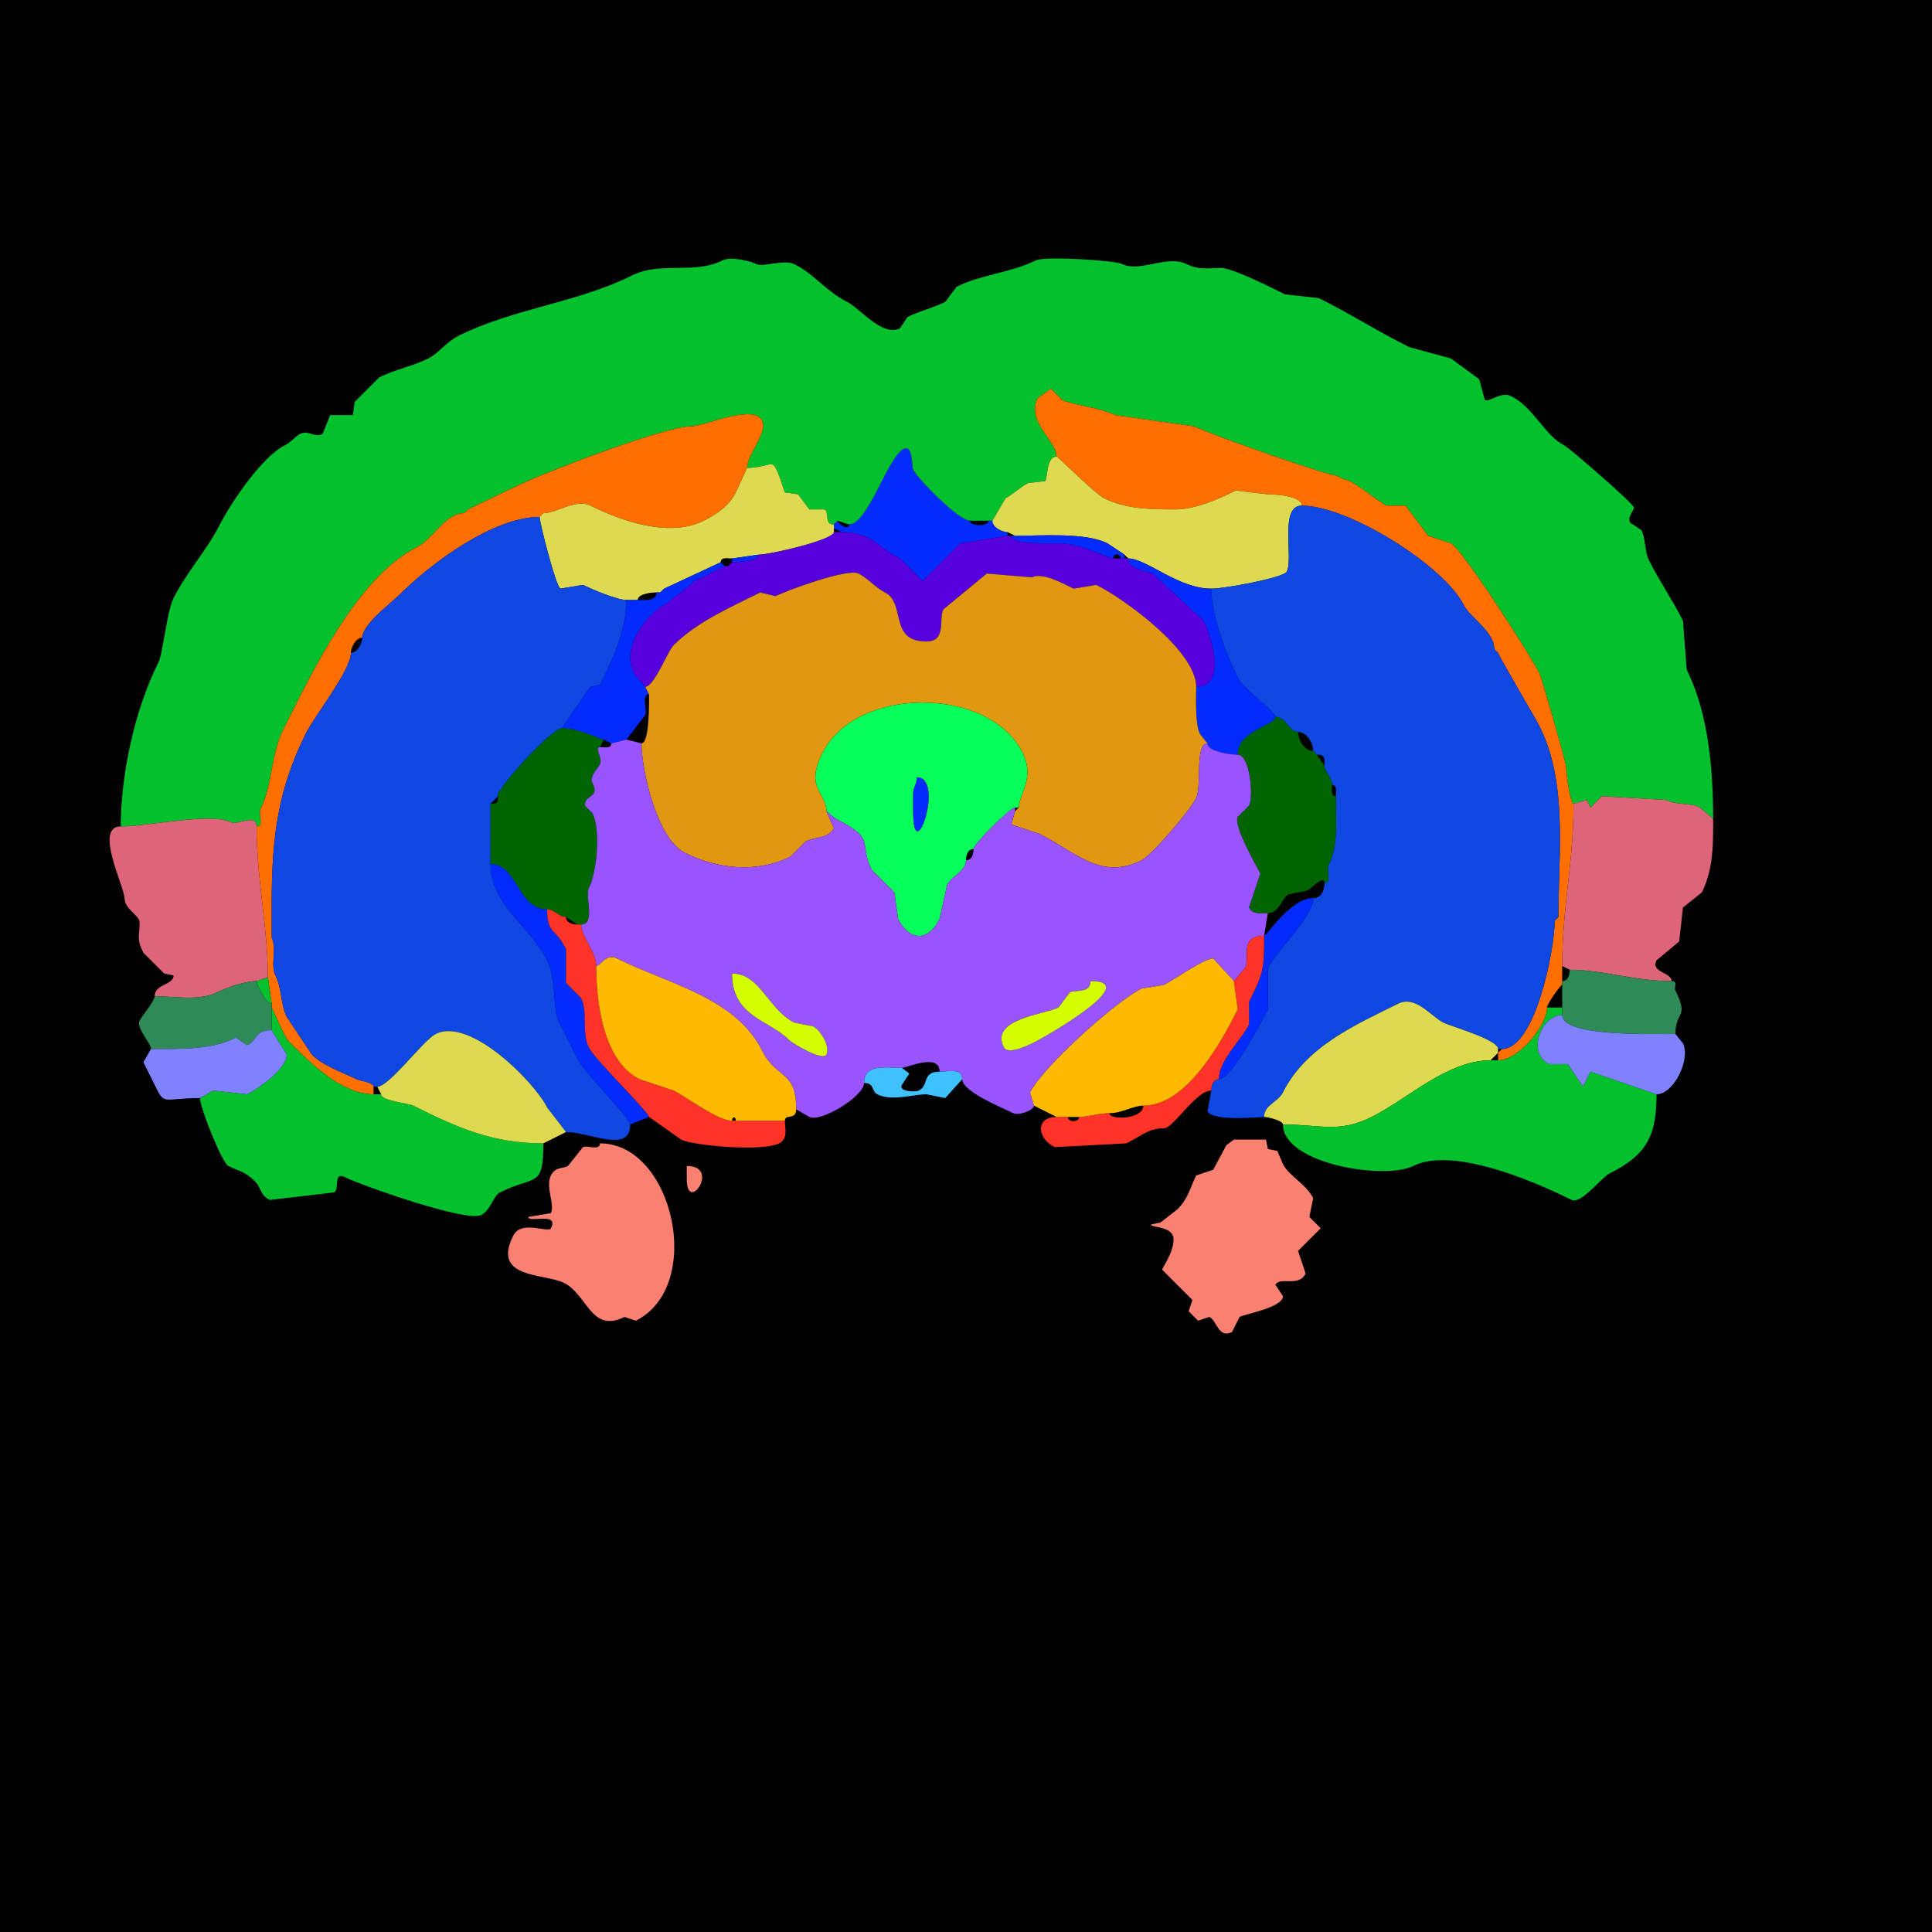 <svg xmlns="http://www.w3.org/2000/svg" xmlns:xlink="http://www.w3.org/1999/xlink" height="512" width="512">
<g>
<rect width="512" height="512" fill="#000000"  stroke-width="0" /> 
<path  fill="#03C12D" stroke-width="0" stroke="#03C12D" d = " M32 219 C39.751,219 55.847,215.173 61.5,218 62.768,218.634 68,215.533 68,219 70.064,219 68.426,215.647 69,214.5 72.215,208.07 71.817,199.865 75,193.5 82.472,178.555 94.588,152.956 110.5,145 114.753,142.873 118.002,136 123,136 123,136 124,135 124,135 124,135 136.5,129 136.5,129 143.46,125.52 176.139,113 183,113 186.684,113 199.694,106.889 202,111.5 203.542,114.583 198,120.37 198,124 201.087,124 203.518,123 204.5,123 205.886,123 207.523,129.546 208,130.5 208,130.5 211.5,131 211.5,131 211.5,131 214.5,135 214.5,135 214.5,135 218.5,135 218.5,135 219.888,135.694 218.27,139 221,139 221,139 222,138 222,138 222,138 225,139 225,139 230.055,139 235.223,121.138 239.5,119 241.959,117.77 241.547,123.594 242,124.5 243.224,126.947 254.058,138 257,138 257,138 262,138 262,138 262,138 263,138 263,138 263,138 266.5,132 266.5,132 268.497,131.001 270.359,129.07 272.5,128 272.5,128 277,127.5 277,127.5 277.745,126.01 277.335,121 280,121 280,116.779 271.868,111.764 275,105.5 275,105.5 278.5,103 278.5,103 278.5,103 281.5,106 281.5,106 283.972,107.236 291.663,108.081 295.5,110 295.5,110 316.5,113 316.5,113 320.546,115.023 351.604,126 354,126 354,126 356,127 356,127 358.306,127 364.608,132.554 367.5,134 367.5,134 372.5,134 372.5,134 372.5,134 378.5,142 378.5,142 378.5,142 384.5,144 384.5,144 387.589,145.545 405.519,173.538 408,178.5 408.533,179.566 415,202.068 415,203 415,204.249 416.074,213 417,213 417,213 420.5,212 420.5,212 420.5,212 421.5,214 421.5,214 421.5,214 424.5,211 424.5,211 424.5,211 441.5,212 441.5,212 444.345,213.423 447.852,212.676 450.5,214 450.5,214 454,217 454,217 454,204.966 452.981,189.462 447,177.5 447,177.5 446,164.5 446,164.5 443.195,158.891 439.804,154.107 437,148.5 435.835,146.171 436.147,142.794 435,140.5 435,140.5 432,138.5 432,138.5 431.19,136.881 433,135.499 433,134.5 433,133.528 415.889,118.694 414.5,118 409.437,115.469 406.384,107.942 400.5,105 397.726,103.613 394.835,106.668 393.5,106 393.5,106 392,100.5 392,100.5 392,100.5 384.5,95 384.5,95 384.5,95 373.5,92 373.5,92 364.425,87.463 358.335,83.417 349.5,79 349.5,79 340.5,78 340.5,78 337.291,76.396 326.643,71 323.5,71 320.558,71 317.8,71.65 314.5,70 309.371,67.436 302.013,72.256 297.5,70 295.439,68.969 276.803,67.848 274.5,69 267.96,72.27 260.013,72.744 253.5,76 253.5,76 250.5,80 250.5,80 247.354,81.573 243.548,82.476 240.5,84 240.5,84 238.5,87 238.5,87 233.792,89.354 227.969,81.734 224.5,80 218.904,77.202 215.904,72.702 210.5,70 207.785,68.643 202.201,70.85 200.5,70 198.789,69.145 193.683,67.909 191.5,69 183.836,72.832 175.14,69.18 167.5,73 153.039,80.23 135.96,81.77 121.5,89 118.296,90.602 116.233,93.634 113.5,95 109.459,97.02 104.615,97.942 100.5,100 100.5,100 94,106.5 94,106.5 94,106.5 93.5,110 93.5,110 93.5,110 87.5,110 87.5,110 87.5,110 85.5,115 85.5,115 83.282,116.109 81.806,113.847 79.5,115 78.37,115.565 77.129,117.185 75.5,118 69.195,121.152 60.812,133.877 58,139.5 55.061,145.378 49.33,151.839 46,158.5 44.212,162.075 43.171,173.158 42,175.5 35.476,188.547 32,205.828 32,219  Z"/>

<path  fill="#FF6E00" stroke-width="0" stroke="#FF6E00" d = " M397 279 L397,281 C402.465,281 410,271.849 410,267 410,265.928 413.591,261 414,261 414,261 414,260 414,260 414,260 414,256 414,256 414,240.148 417,229.068 417,213 416.074,213 415,204.249 415,203 415,202.068 408.533,179.566 408,178.5 405.519,173.538 387.589,145.545 384.5,144 384.5,144 378.5,142 378.5,142 378.5,142 372.5,134 372.5,134 372.5,134 367.5,134 367.5,134 364.608,132.554 358.306,127 356,127 356,127 354,126 354,126 351.604,126 320.546,115.023 316.5,113 316.5,113 295.5,110 295.5,110 291.663,108.081 283.972,107.236 281.5,106 281.5,106 278.5,103 278.5,103 278.5,103 275,105.5 275,105.5 271.868,111.764 280,116.779 280,121 280.349,121 290.298,130.899 292.5,132 298.228,134.864 304.525,135 311.5,135 316.718,135 323.055,132.222 327.5,130 327.5,130 336,131 336,131 338.157,131 345,131.46 345,134 357.11,134 382.581,149.663 388,160.5 389.554,163.609 396,167.412 396,172 396,172 397,173 397,173 397,173.56 406.924,190.348 408,192.5 415.493,207.487 413,225.929 413,243 413,243 412,244 412,244 412,251.815 406.823,278 398,278 398,278 397,279 397,279  Z"/>

<path  fill="#FF6E00" stroke-width="0" stroke="#FF6E00" d = " M99 288 L99,290 C90.665,290 82.481,281.981 76.5,276 75.316,274.816 72.143,267 72,267 72,267 72,266 72,266 72,266 71,259 71,259 71,245.738 68,232.972 68,219 70.064,219 68.426,215.647 69,214.5 72.215,208.07 71.817,199.865 75,193.5 82.472,178.555 94.588,152.956 110.5,145 114.753,142.873 118.002,136 123,136 123,136 124,135 124,135 124,135 136.5,129 136.5,129 143.46,125.52 176.139,113 183,113 186.684,113 199.694,106.889 202,111.5 203.542,114.583 198,120.37 198,124 198,124 195,130.5 195,130.5 193.201,134.098 189.886,136.307 186.5,138 177.322,142.589 164.513,138.006 156.5,134 152.607,132.054 147.62,136 144,136 144,136 143,137 143,137 130.758,137 114.289,149.211 106,157.5 103.909,159.591 96,165.45 96,169 94.288,169 93,171.571 93,173 93,177.669 83.576,189.349 81,194.5 73.751,208.998 72,221.76 72,239.5 72,239.5 72,248.5 72,248.5 73.461,251.422 71.594,255.688 73,258.5 74.73,261.96 74.354,266.207 76,269.5 76,269.5 82,278.5 82,278.5 83.598,281.697 91.506,284.503 94.5,286 95.43,286.465 99,286.817 99,288  Z"/>

<path  fill="#022CFF" stroke-width="0" stroke="#022CFF" d = " M267 141 L267,142 C267,142 254.5,144 254.5,144 254.5,144 244.5,154 244.5,154 244.5,154 238.5,148 238.5,148 232.197,144.848 230.849,141 223,141 223,141 221,140 221,140 221,140 221,139 221,139 221,139 222,138 222,138 222,138.813 225,140.728 225,139 230.055,139 235.223,121.138 239.5,119 241.959,117.77 241.547,123.594 242,124.5 243.224,126.947 254.058,138 257,138 257,139.566 262,139.566 262,138 262,138 263,138 263,138 263,139.712 265.571,141 267,141  Z"/>

<path  fill="#DDD951" stroke-width="0" stroke="#DDD951" d = " M299 148 C303.821,148 312.236,156 321,156 324.546,156 340.193,153.114 341,151.5 342.86,147.78 338.932,134 345,134 345,131.46 338.157,131 336,131 336,131 327.5,130 327.5,130 323.055,132.222 316.718,135 311.5,135 304.525,135 298.228,134.864 292.5,132 290.298,130.899 280.349,121 280,121 277.335,121 277.745,126.01 277,127.5 277,127.5 272.5,128 272.5,128 270.359,129.07 268.497,131.001 266.5,132 266.5,132 263,138 263,138 263,139.712 265.571,141 267,141 267,141 269,142 269,142 275.951,142 287.579,141.039 293.5,144 293.5,144 298,147 298,147 298,147 299,148 299,148  Z"/>

<path  fill="#DDD951" stroke-width="0" stroke="#DDD951" d = " M166 159 L169,159 C169,157.362 172.576,157 174,157 174,157 175,157 175,157 175,157 176,156 176,156 176,156 191,149 191,149 191,147.527 192.952,148 194,148 194,148 201,147 201,147 204.12,147 221,143.063 221,141 221,141 221,140 221,140 221,140 221,139 221,139 218.27,139 219.888,135.694 218.5,135 218.5,135 214.5,135 214.5,135 214.5,135 211.5,131 211.5,131 211.5,131 208,130.5 208,130.5 207.523,129.546 205.886,123 204.5,123 203.518,123 201.087,124 198,124 198,124 195,130.5 195,130.5 193.201,134.098 189.886,136.307 186.5,138 177.322,142.589 164.513,138.006 156.5,134 152.607,132.054 147.62,136 144,136 144,136 143,137 143,137 143,138.498 147.296,155.398 148.5,156 148.5,156 154.5,155 154.5,155 156.879,156.189 163.539,159 166,159  Z"/>

<path  fill="#0E47E2" stroke-width="0" stroke="#0E47E2" d = " M321 289 L320,294.5 C321.406,297.313 334.221,296 335,296 335,292.797 338.696,292.108 340,289.5 346.165,277.169 359.6,271.45 370.5,266 375.161,263.67 379.241,269.371 382.5,271 384.652,272.076 397,275.492 397,278 397,278 398,278 398,278 406.823,278 412,251.815 412,244 412,244 413,243 413,243 413,225.929 415.493,207.487 408,192.5 406.924,190.348 397,173.56 397,173 397,173 396,172 396,172 396,167.412 389.554,163.609 388,160.5 382.581,149.663 357.11,134 345,134 338.932,134 342.86,147.78 341,151.5 340.193,153.114 324.546,156 321,156 321,162.971 324.564,172.627 328,179.5 329.814,183.129 338,188.391 338,190 340.773,190 341.67,194 344,194 346.307,194 348,196.879 348,199 348,199 349,200 349,200 351.293,200 351,200.997 351,203 351,204.624 353,205.75 353,208 354.473,208 354,209.952 354,211 354,217.582 354.731,224.037 352,229.5 351.426,230.647 353.064,234 351,234 351,236.061 350.098,238 348,238 348,242.942 338.254,251.992 336,256.5 336,256.5 336,267.5 336,267.5 334.454,270.593 326.246,286 323,286 321.423,286 321,287.762 321,289  Z"/>

<path  fill="#0E47E2" stroke-width="0" stroke="#0E47E2" d = " M144 136 L143,137 C143,137 144,136 144,136  Z"/>

<path  fill="#0E47E2" stroke-width="0" stroke="#0E47E2" d = " M167 298 C167,305.835 156.313,300 150,300 150,300 145,293.5 145,293.5 141.626,286.752 124.565,269.468 115.5,274 112.195,275.652 103.138,288 100,288 100,288 99,288 99,288 99,286.817 95.43,286.465 94.5,286 91.506,284.503 83.598,281.697 82,278.5 82,278.5 76,269.5 76,269.5 74.354,266.207 74.73,261.96 73,258.5 71.594,255.688 73.461,251.422 72,248.5 72,248.5 72,239.5 72,239.5 72,221.76 73.751,208.998 81,194.5 83.576,189.349 93,177.669 93,173 94.712,173 96,170.429 96,169 96,165.45 103.909,159.591 106,157.5 114.289,149.211 130.758,137 143,137 143,138.498 147.296,155.398 148.5,156 148.5,156 154.5,155 154.5,155 156.879,156.189 163.539,159 166,159 166,167.005 162.567,174.367 159,181.5 159,181.5 156.5,182 156.5,182 156.364,182.068 149,192.716 149,193 146.132,193 133,207.879 133,209 133,209 132,210 132,210 132,210 132,211 132,211 132,211 130,213 130,213 130,218.472 130,223.798 130,229 130,239.694 140.458,245.416 145,254.5 147.415,259.33 146.575,267.649 148,270.5 149.636,273.772 151.372,277.243 153,280.5 155.067,284.634 167,296.099 167,298  Z"/>

<path  fill="#5600DD" stroke-width="0" stroke="#5600DD" d = " M171 182 C173.351,182 176.971,172.529 178.5,171 184.789,164.711 193.888,160.806 201.5,157 L205.5,158 C208.379,156.56 224.558,150.529 227.5,152 230.066,153.283 232.055,155.777 234.5,157 240.195,159.848 235.407,170 245.5,170 250.94,170 248.682,164.137 250,161.5 L261.5,152 L273.5,153 C276.244,151.628 281.522,154.511 284.5,156 L290.5,155 C298.469,158.984 317,172.687 317,182 325.79,182 320.457,167.413 319,164.5 319,164.5 305.5,152 305.5,152 303.898,151.199 299,150.872 299,148 299,148 298,148 298,148 298,148 297,148 297,148 297,148 295,148 295,148 294.048,148 286.008,144 281,144 278.688,144 268,144.379 268,142 268,142 267,142 267,142 267,142 254.5,144 254.5,144 254.5,144 244.5,154 244.5,154 244.5,154 238.5,148 238.5,148 232.197,144.848 230.849,141 223,141 223,141 221,141 221,141 221,143.063 204.12,147 201,147 201,148.663 195.593,149 194,149 194,149 193,150 193,150 193,150 192,150 192,150 192,150 184,154 184,154 184,154 183,155 183,155 183,155 176.5,160 176.5,160 171.517,162.492 164.41,171.319 168,178.5 168,178.5 171,182 171,182  Z"/>

<path  fill="#022CFF" stroke-width="0" stroke="#022CFF" d = " M297 148 L298,148 C298,148 298,147 298,147 298,147 293.5,144 293.5,144 287.579,141.039 275.951,142 269,142 269,142 268,142 268,142 268,144.379 278.688,144 281,144 286.008,144 294.048,148 295,148 295,146.601 297,146.601 297,148  Z"/>

<path  fill="#022CFF" stroke-width="0" stroke="#022CFF" d = " M194 148 L194,149 C195.593,149 201,148.663 201,147 201,147 194,148 194,148  Z"/>

<path  fill="#022CFF" stroke-width="0" stroke="#022CFF" d = " M320 197 C320,199.16 326.07,200 328,200 328,193.609 338,192.255 338,190 338,188.391 329.814,183.129 328,179.5 324.564,172.627 321,162.971 321,156 312.236,156 303.821,148 299,148 299,150.872 303.898,151.199 305.5,152 305.5,152 319,164.5 319,164.5 320.457,167.413 325.79,182 317,182 317,184.016 316.623,191.746 318,194.5 318,194.5 320,197 320,197  Z"/>

<path  fill="#022CFF" stroke-width="0" stroke="#022CFF" d = " M166 196 L162,197 C162,197 160,196 160,196 158.818,196 153.611,193 149,193 149,192.716 156.364,182.068 156.5,182 156.5,182 159,181.5 159,181.5 162.567,174.367 166,167.005 166,159 166,159 169,159 169,159 170.622,159 174,159.461 174,157 174,157 175,157 175,157 175,157 176,156 176,156 176,156 191,149 191,149 191,149 192,150 192,150 192,150 184,154 184,154 184,154 183,155 183,155 183,155 176.5,160 176.5,160 171.517,162.492 164.41,171.319 168,178.5 168,178.5 171,182 171,182 171,182 172,184 172,184 169.856,184 171.619,188.262 171,189.5 171,189.5 166,196 166,196  Z"/>

<path  fill="#022CFF" stroke-width="0" stroke="#022CFF" d = " M194 149 L193,150 C193,150 194,149 194,149  Z"/>

<path  fill="#E1970F" stroke-width="0" stroke="#E1970F" d = " M270 214 L269,215 C269,215 268,218.5 268,218.5 268,218.5 275.5,221 275.5,221 285.189,225.844 291.723,233.388 302.5,228 305.354,226.573 315.378,214.744 317,211.5 318.528,208.444 316.571,197 320,197 320,197 318,194.5 318,194.5 316.623,191.746 317,184.016 317,182 317,172.687 298.469,158.984 290.5,155 290.5,155 284.5,156 284.5,156 281.522,154.511 276.244,151.628 273.5,153 273.5,153 261.5,152 261.5,152 261.5,152 250,161.5 250,161.5 248.682,164.137 250.94,170 245.5,170 235.407,170 240.195,159.848 234.5,157 232.055,155.777 230.066,153.283 227.5,152 224.558,150.529 208.379,156.56 205.5,158 205.5,158 201.5,157 201.5,157 193.888,160.806 184.789,164.711 178.5,171 176.971,172.529 173.351,182 171,182 171,182 172,184 172,184 172,185.251 172.225,197 170,197 170,203.873 174.017,222.259 181.5,226 190.071,230.286 200.549,231.476 209.5,227 209.5,227 213.5,223 213.5,223 216.043,221.729 219.661,222.178 221,219.5 221,219.5 219,215 219,215 219,209.691 213.176,209.147 218,199.5 226.894,181.713 262.143,181.786 271,199.5 274.335,206.17 270,210.643 270,214  Z"/>

<path  fill-rule="evenodd" fill="#07FF59" stroke-width="0" stroke="#07FF59" d = " M243 206 C243,207.837 242,208.44 242,210.5 L242,215 C242,230.878 250.509,206 243,206  M258 225 C256.423,225 256,226.762 256,228 256,230.888 252.13,232.24 251,234.5 251,234.5 249,243.5 249,243.5 245.704,250.093 240.74,248.979 238,243.5 238,243.5 237,236.5 237,236.5 237,236.5 231,230.5 231,230.5 227.354,223.209 232.524,222.512 221.5,217 221.5,217 219,215 219,215 219,209.691 213.176,209.147 218,199.5 226.894,181.713 262.143,181.786 271,199.5 274.335,206.17 270,210.643 270,214 270,214 269,214 269,214 267.825,214 258,223.659 258,225  Z"/>

<path  fill="#006400" stroke-width="0" stroke="#006400" d = " M351 234 C351,231.639 347.316,235.592 346.5,236 L341.5,237 C339.704,237.898 339.048,242 336,242 334.188,242 331.985,242.469 331,240.5 331,240.5 334,231.5 334,231.5 333.191,229.883 326.804,218.892 328,216.5 328,216.5 331,213.5 331,213.5 332.253,210.995 331.26,200 328,200 328,193.609 338,192.255 338,190 340.773,190 341.67,194 344,194 344,196.121 345.693,199 348,199 348,199 349,200 349,200 349,200 351,203 351,203 351,204.624 353,205.75 353,208 353,209.048 352.527,211 354,211 354,217.582 354.731,224.037 352,229.5 351.426,230.647 353.064,234 351,234  Z"/>

<path  fill="#006400" stroke-width="0" stroke="#006400" d = " M153 245 L154,245 C157.918,245 154.998,237.504 156,235.5 158.171,231.158 159.286,220.073 157,215.5 157,215.5 155,213.5 155,213.5 155,210.298 159.053,211.607 157,207.5 156.133,205.767 158.372,203.756 159,202.5 159.792,200.917 157.385,198 159,198 159,198 160,196 160,196 158.818,196 153.611,193 149,193 146.132,193 133,207.879 133,209 133,209 132,210 132,210 132,210 132,211 132,211 132,212.747 131.747,213 130,213 130,218.472 130,223.798 130,229 137.132,229 137.16,241 145,241 147.009,241 147.991,243 150,243 150,243 153,245 153,245  Z"/>

<path  fill-rule="evenodd" fill="#9953FF" stroke-width="0" stroke="#9953FF" d = " M289 260 C289,263.327 285.089,262.205 283.5,263 L280.5,267 C276.817,268.842 262.266,270.032 266,277.5 267.18,279.861 273.361,276.569 274.5,276 276.585,274.958 303.081,260 289,260  M194 258 C194,269.449 203.76,270.26 209,275.5 210.107,276.607 218.102,281.295 219,279.5 220.096,277.308 217.411,272.956 215.5,272 L210.5,271 C203.523,267.511 201.495,258 194,258  M229 287 C229,290.523 217.503,297.502 214.5,296 L211,294 C211,283.45 205.815,286.13 202,278.5 194.9,264.301 177.147,260.823 163.5,254 160.561,252.53 159.284,256 158,256 158,252.315 154,248.22 154,245 157.918,245 154.998,237.504 156,235.5 158.171,231.158 159.286,220.073 157,215.5 157,215.5 155,213.5 155,213.5 155,210.298 159.053,211.607 157,207.5 156.133,205.767 158.372,203.756 159,202.5 159.792,200.917 157.385,198 159,198 160.048,198 162,198.473 162,197 162,197 166,196 166,196 166,196 170,197 170,197 170,203.873 174.017,222.259 181.5,226 190.071,230.286 200.549,231.476 209.5,227 209.5,227 213.5,223 213.5,223 216.043,221.729 219.661,222.178 221,219.5 221,219.5 219,215 219,215 219,215 221.5,217 221.5,217 232.524,222.512 227.354,223.209 231,230.5 231,230.5 237,236.5 237,236.5 237,236.5 238,243.5 238,243.5 240.74,248.979 245.704,250.093 249,243.5 249,243.5 251,234.5 251,234.5 252.13,232.24 256,230.888 256,228 257.577,228 258,226.238 258,225 258,223.659 267.825,214 269,214 269,214 269,215 269,215 269,215 268,218.5 268,218.5 268,218.5 275.5,221 275.5,221 285.189,225.844 291.723,233.388 302.5,228 305.354,226.573 315.378,214.744 317,211.5 318.528,208.444 316.571,197 320,197 320,199.16 326.07,200 328,200 331.26,200 332.253,210.995 331,213.5 331,213.5 328,216.5 328,216.5 326.804,218.892 333.191,229.883 334,231.5 334,231.5 331,240.5 331,240.5 331.985,242.469 334.188,242 336,242 336,242 335,248 335,248 328.293,248 331.322,253.855 330,256.5 330,256.5 327,260 327,260 327,260 321.5,254 321.5,254 319.133,254 310.981,259.76 308.5,261 308.5,261 302.5,262 302.5,262 295.591,265.454 276.362,282.776 273,289.5 273,289.5 274,293 274,293 274,294.278 269.93,295.715 268.5,295 265.57,293.535 255,289.304 255,286 255,282.976 251.426,284 249,284 249,278.938 240.323,283 239,283 234.789,283 229,281.805 229,287  Z"/>

<path  fill="#022CFF" stroke-width="0" stroke="#022CFF" d = " M243 206 C243,207.837 242,208.44 242,210.5 L242,215 C242,230.878 250.509,206 243,206  Z"/>

<path  fill="#DD6479" stroke-width="0" stroke="#DD6479" d = " M416 257 C424.646,257 433.084,260 443,260 443,257.652 437.372,257.756 439,254.5 439,254.5 445,249.5 445,249.5 445,249.5 446,240.5 446,240.5 446,240.5 451,236.5 451,236.5 454.135,230.23 454,223.577 454,217 454,217 450.5,214 450.5,214 447.852,212.676 444.345,213.423 441.5,212 441.5,212 424.5,211 424.5,211 424.5,211 421.5,214 421.5,214 421.5,214 420.5,212 420.5,212 420.5,212 417,213 417,213 417,229.068 414,240.148 414,256 414,256 416,257 416,257  Z"/>

<path  fill="#DD6479" stroke-width="0" stroke="#DD6479" d = " M68 260 C64.959,260 60.175,261.663 57.5,263 52.769,265.365 45.629,264 41,264 41,260.716 46,261.088 46,258.5 46,258.5 43.5,258 43.5,258 43.5,258 38,252.5 38,252.5 36.089,248.678 37,248.105 37,244.5 37,242.474 33,241.055 33,238 33,235.057 24.803,219 32,219 39.751,219 55.847,215.173 61.5,218 62.768,218.634 68,215.533 68,219 68,232.972 71,245.738 71,259 71,259 68,260 68,260  Z"/>

<path  fill="#022CFF" stroke-width="0" stroke="#022CFF" d = " M172 296 L167,298 C167,296.099 155.067,284.634 153,280.5 151.372,277.243 149.636,273.772 148,270.5 146.575,267.649 147.415,259.33 145,254.5 140.458,245.416 130,239.694 130,229 137.132,229 137.16,241 145,241 145,247.661 147.105,245.71 150,251.5 150,251.5 150,260.5 150,260.5 150,260.5 154,264.5 154,264.5 155.809,268.119 154.157,273.813 156,277.5 157.74,280.981 172,294.716 172,296  Z"/>

<path  fill="#022CFF" stroke-width="0" stroke="#022CFF" d = " M335 248 C335,256.513 335.03,257.44 331,265.5 L331,271.5 C328.845,275.81 323,280.999 323,286 326.246,286 334.454,270.593 336,267.5 336,267.5 336,256.5 336,256.5 338.254,251.992 348,242.942 348,238 341.998,238 335.687,248 335,248  Z"/>

<path  fill="#FF3427" stroke-width="0" stroke="#FF3427" d = " M195 297 C200.015,297 203.119,297 208,297 208,298.799 208.913,301.793 206.5,303 201.994,305.253 183.773,303.637 180.5,302 180.5,302 172,296 172,296 172,294.716 157.74,280.981 156,277.5 154.157,273.813 155.809,268.119 154,264.5 154,264.5 150,260.5 150,260.5 150,260.5 150,251.5 150,251.5 147.105,245.71 145,247.661 145,241 147.009,241 147.991,243 150,243 150,244.577 151.762,245 153,245 153,245 154,245 154,245 154,248.22 158,252.315 158,256 158,266.345 160.112,281.306 169.5,286 169.5,286 178.5,289 178.5,289 181.997,290.749 190.216,297 194,297 194,297 195,297 195,297  Z"/>

<path  fill="#FF3427" stroke-width="0" stroke="#FF3427" d = " M283 296 C283,297.486 286,297.486 286,296 288.097,296 291.293,295 294,295 294,296.935 303,296.654 303,293 314.514,293 323.708,276.084 328,267.5 328,267.5 327,260 327,260 327,260 330,256.5 330,256.5 331.322,253.855 328.293,248 335,248 335,256.513 335.03,257.44 331,265.5 331,265.5 331,271.5 331,271.5 328.845,275.81 323,280.999 323,286 321.423,286 321,287.762 321,289 316.939,289 310.94,299 308.5,299 304.396,299 302.739,300.881 298.5,303 298.5,303 279.5,304 279.5,304 274.675,301.587 274.476,296 280,296 280,296 283,296 283,296  Z"/>

<path  fill="#FFBA00" stroke-width="0" stroke="#FFBA00" d = " M195 297 C200.015,297 203.119,297 208,297 208,295.084 211,296.93 211,294 211,283.45 205.815,286.13 202,278.5 194.9,264.301 177.147,260.823 163.5,254 160.561,252.53 159.284,256 158,256 158,266.345 160.112,281.306 169.5,286 169.5,286 178.5,289 178.5,289 181.997,290.749 190.216,297 194,297 194,295.814 195,295.814 195,297  Z"/>

<path  fill="#FFBA00" stroke-width="0" stroke="#FFBA00" d = " M283 296 L286,296 C288.097,296 291.293,295 294,295 297.447,295 300.245,293 303,293 314.514,293 323.708,276.084 328,267.5 328,267.5 327,260 327,260 327,260 321.5,254 321.5,254 319.133,254 310.981,259.76 308.5,261 308.5,261 302.5,262 302.5,262 295.591,265.454 276.362,282.776 273,289.5 273,289.5 274,293 274,293 274,293 280,296 280,296 280,296 283,296 283,296  Z"/>

<path  fill="#2E8B57" stroke-width="0" stroke="#2E8B57" d = " M414 269 C414,274.735 436.979,274 444,274 444,267.865 447.699,269.898 444,262.5 443.541,261.581 444.765,260 443,260 433.084,260 424.646,257 416,257 416,258.238 415.577,260 414,260 414,260 414,261 414,261 414,261 414,267 414,267 414,267 414,269 414,269  Z"/>

<path  fill="#D4FF00" stroke-width="0" stroke="#D4FF00" d = " M194 258 C194,269.449 203.76,270.26 209,275.5 210.107,276.607 218.102,281.295 219,279.5 220.096,277.308 217.411,272.956 215.5,272 L210.5,271 C203.523,267.511 201.495,258 194,258  Z"/>

<path  fill="#03C12D" stroke-width="0" stroke="#03C12D" d = " M68 260 C68,261.178 70.572,266 72,266 72,266 71,259 71,259 71,259 68,260 68,260  Z"/>

<path  fill="#2E8B57" stroke-width="0" stroke="#2E8B57" d = " M72 273 C67.501,273 68.323,275.588 65.5,277 L62.5,275 C56.073,278.214 47.931,278 40,278 40,276.416 36.029,272.442 37,270.5 37.654,269.192 41,265.186 41,264 45.629,264 52.769,265.365 57.5,263 60.175,261.663 64.959,260 68,260 68,261.178 70.572,266 72,266 72,266 72,267 72,267 72,267 72,273 72,273  Z"/>

<path  fill="#D4FF00" stroke-width="0" stroke="#D4FF00" d = " M289 260 C289,263.327 285.089,262.205 283.5,263 L280.5,267 C276.817,268.842 262.266,270.032 266,277.5 267.18,279.861 273.361,276.569 274.5,276 276.585,274.958 303.081,260 289,260  Z"/>

<path  fill="#DDD951" stroke-width="0" stroke="#DDD951" d = " M335 296 C336.041,296 340,296.986 340,298 349.886,298 354.77,300.365 363.5,296 373.187,291.157 383.555,281 395,281 395,281 397,279 397,279 397,279 397,278 397,278 397,275.492 384.652,272.076 382.5,271 379.241,269.371 375.161,263.67 370.5,266 359.6,271.45 346.165,277.169 340,289.5 338.696,292.108 335,292.797 335,296  Z"/>

<path  fill="#03C12D" stroke-width="0" stroke="#03C12D" d = " M53 291 C53,293.544 58.855,308.178 60.5,309 63.286,310.393 64.883,310.383 67.5,313 69.353,314.853 68.836,316.668 71.5,318 L88.5,316 C90.132,315.184 88.145,310.323 91.5,312 95.701,314.101 123.564,323.968 127.5,322 130.119,320.69 130.662,316.919 132.5,316 141.838,311.331 144,315.067 144,303 130.627,303 121.398,298.949 109.5,293 108.103,292.301 101,291.758 101,290 101,290 99,290 99,290 90.665,290 82.481,281.981 76.5,276 75.316,274.816 72.143,267 72,267 72,267 72,273 72,273 72,273 76,279.5 76,279.5 76,283.174 68.631,288.434 65.5,290 65.5,290 56.5,289 56.5,289 56.5,289 53,291 53,291  Z"/>

<path  fill="#03C12D" stroke-width="0" stroke="#03C12D" d = " M439 290 C439,301.234 436.241,306.129 426.5,311 424.409,312.046 418.959,319.23 416.5,318 406.844,313.172 385.038,303.731 374.5,309 366.954,312.773 340,308.44 340,298 349.886,298 354.77,300.365 363.5,296 373.187,291.157 383.555,281 395,281 395,281 397,281 397,281 402.465,281 410,271.849 410,267 410,267 414,267 414,267 414,267 414,269 414,269 408.489,269 404.473,278.986 410.5,282 410.5,282 415.5,282 415.5,282 415.5,282 419.5,288 419.5,288 419.5,288 421.5,284 421.5,284 421.5,284 439,290 439,290  Z"/>

<path  fill="#7F81FF" stroke-width="0" stroke="#7F81FF" d = " M444 274 L446,276.5 C448.098,280.697 443.574,290 439,290 439,290 421.5,284 421.5,284 421.5,284 419.5,288 419.5,288 419.5,288 415.5,282 415.5,282 415.5,282 410.5,282 410.5,282 404.473,278.986 408.489,269 414,269 414,274.735 436.979,274 444,274  Z"/>

<path  fill="#7F81FF" stroke-width="0" stroke="#7F81FF" d = " M40 278 L38,281.5 L40,285.5 C44.078,293.656 41.83,291 53,291 53,291 56.5,289 56.5,289 56.5,289 65.5,290 65.5,290 68.631,288.434 76,283.174 76,279.5 76,279.5 72,273 72,273 67.501,273 68.323,275.588 65.5,277 65.5,277 62.5,275 62.5,275 56.073,278.214 47.931,278 40,278  Z"/>

<path  fill="#DDD951" stroke-width="0" stroke="#DDD951" d = " M150 300 L144,303 C130.627,303 121.398,298.949 109.5,293 108.103,292.301 101,291.758 101,290 101,290 100,288 100,288 103.138,288 112.195,275.652 115.5,274 124.565,269.468 141.626,286.752 145,293.5 145,293.5 150,300 150,300  Z"/>

<path  fill="#3FC0FF" stroke-width="0" stroke="#3FC0FF" d = " M255 286 L250.5,291 L245.5,290 C241.874,290 236.395,291.947 232.5,290 230.905,289.203 231.815,287 229,287 229,281.805 234.789,283 239,283 239,283 241,284.5 241,284.5 241,284.5 239,287.5 239,287.5 238.092,289.317 242.573,289.463 243.5,289 246.277,287.611 244.268,284 249,284 251.426,284 255,282.976 255,286  Z"/>

<path  fill="#FA8072" stroke-width="0" stroke="#FA8072" d = " M327 302 L325,303.5 L321.5,310 L317,311.5 C315.325,314.849 315,317.5 312,320.5 L307.5,324 L305,324.5 C305,325.443 311,324.804 311,328.5 311,331.964 308,335.949 308,336.5 L316,344.5 L315,347.5 L317.5,350 L320.5,349 C322.531,350.016 322.879,354.81 326.5,353 L328.5,349 C330.19,348.155 340,346.47 340,343.5 L338,340.5 C339.179,338.141 344.101,341.297 346,337.5 L344,331.5 L350,325.5 L347,322.5 L348,317.5 C346.122,313.744 341.58,311.66 340,308.5 L338.5,305 L336,304.5 L335.5,302 L327,302  Z"/>

<path  fill="#FA8072" stroke-width="0" stroke="#FA8072" d = " M159 303 C159,305.064 155.647,303.426 154.5,304 L150.5,309 C148.882,309.809 147.145,309.21 146,311.5 144.479,314.543 147.115,319.271 146,321.5 L140,322.5 C140,324.207 148.233,321.034 146,325.5 145.309,326.882 138.185,323.131 136,327.5 130.258,338.983 144.261,337.38 149.5,340 155.7,343.1 156.642,353.429 165.5,349 L168.5,350 C186.889,340.806 178.391,303 159,303  Z"/>

<path  fill="#FA8072" stroke-width="0" stroke="#FA8072" d = " M182 309 L182,312.5 C182,321.918 191.163,309 182,309  Z"/>

</g>
</svg>
